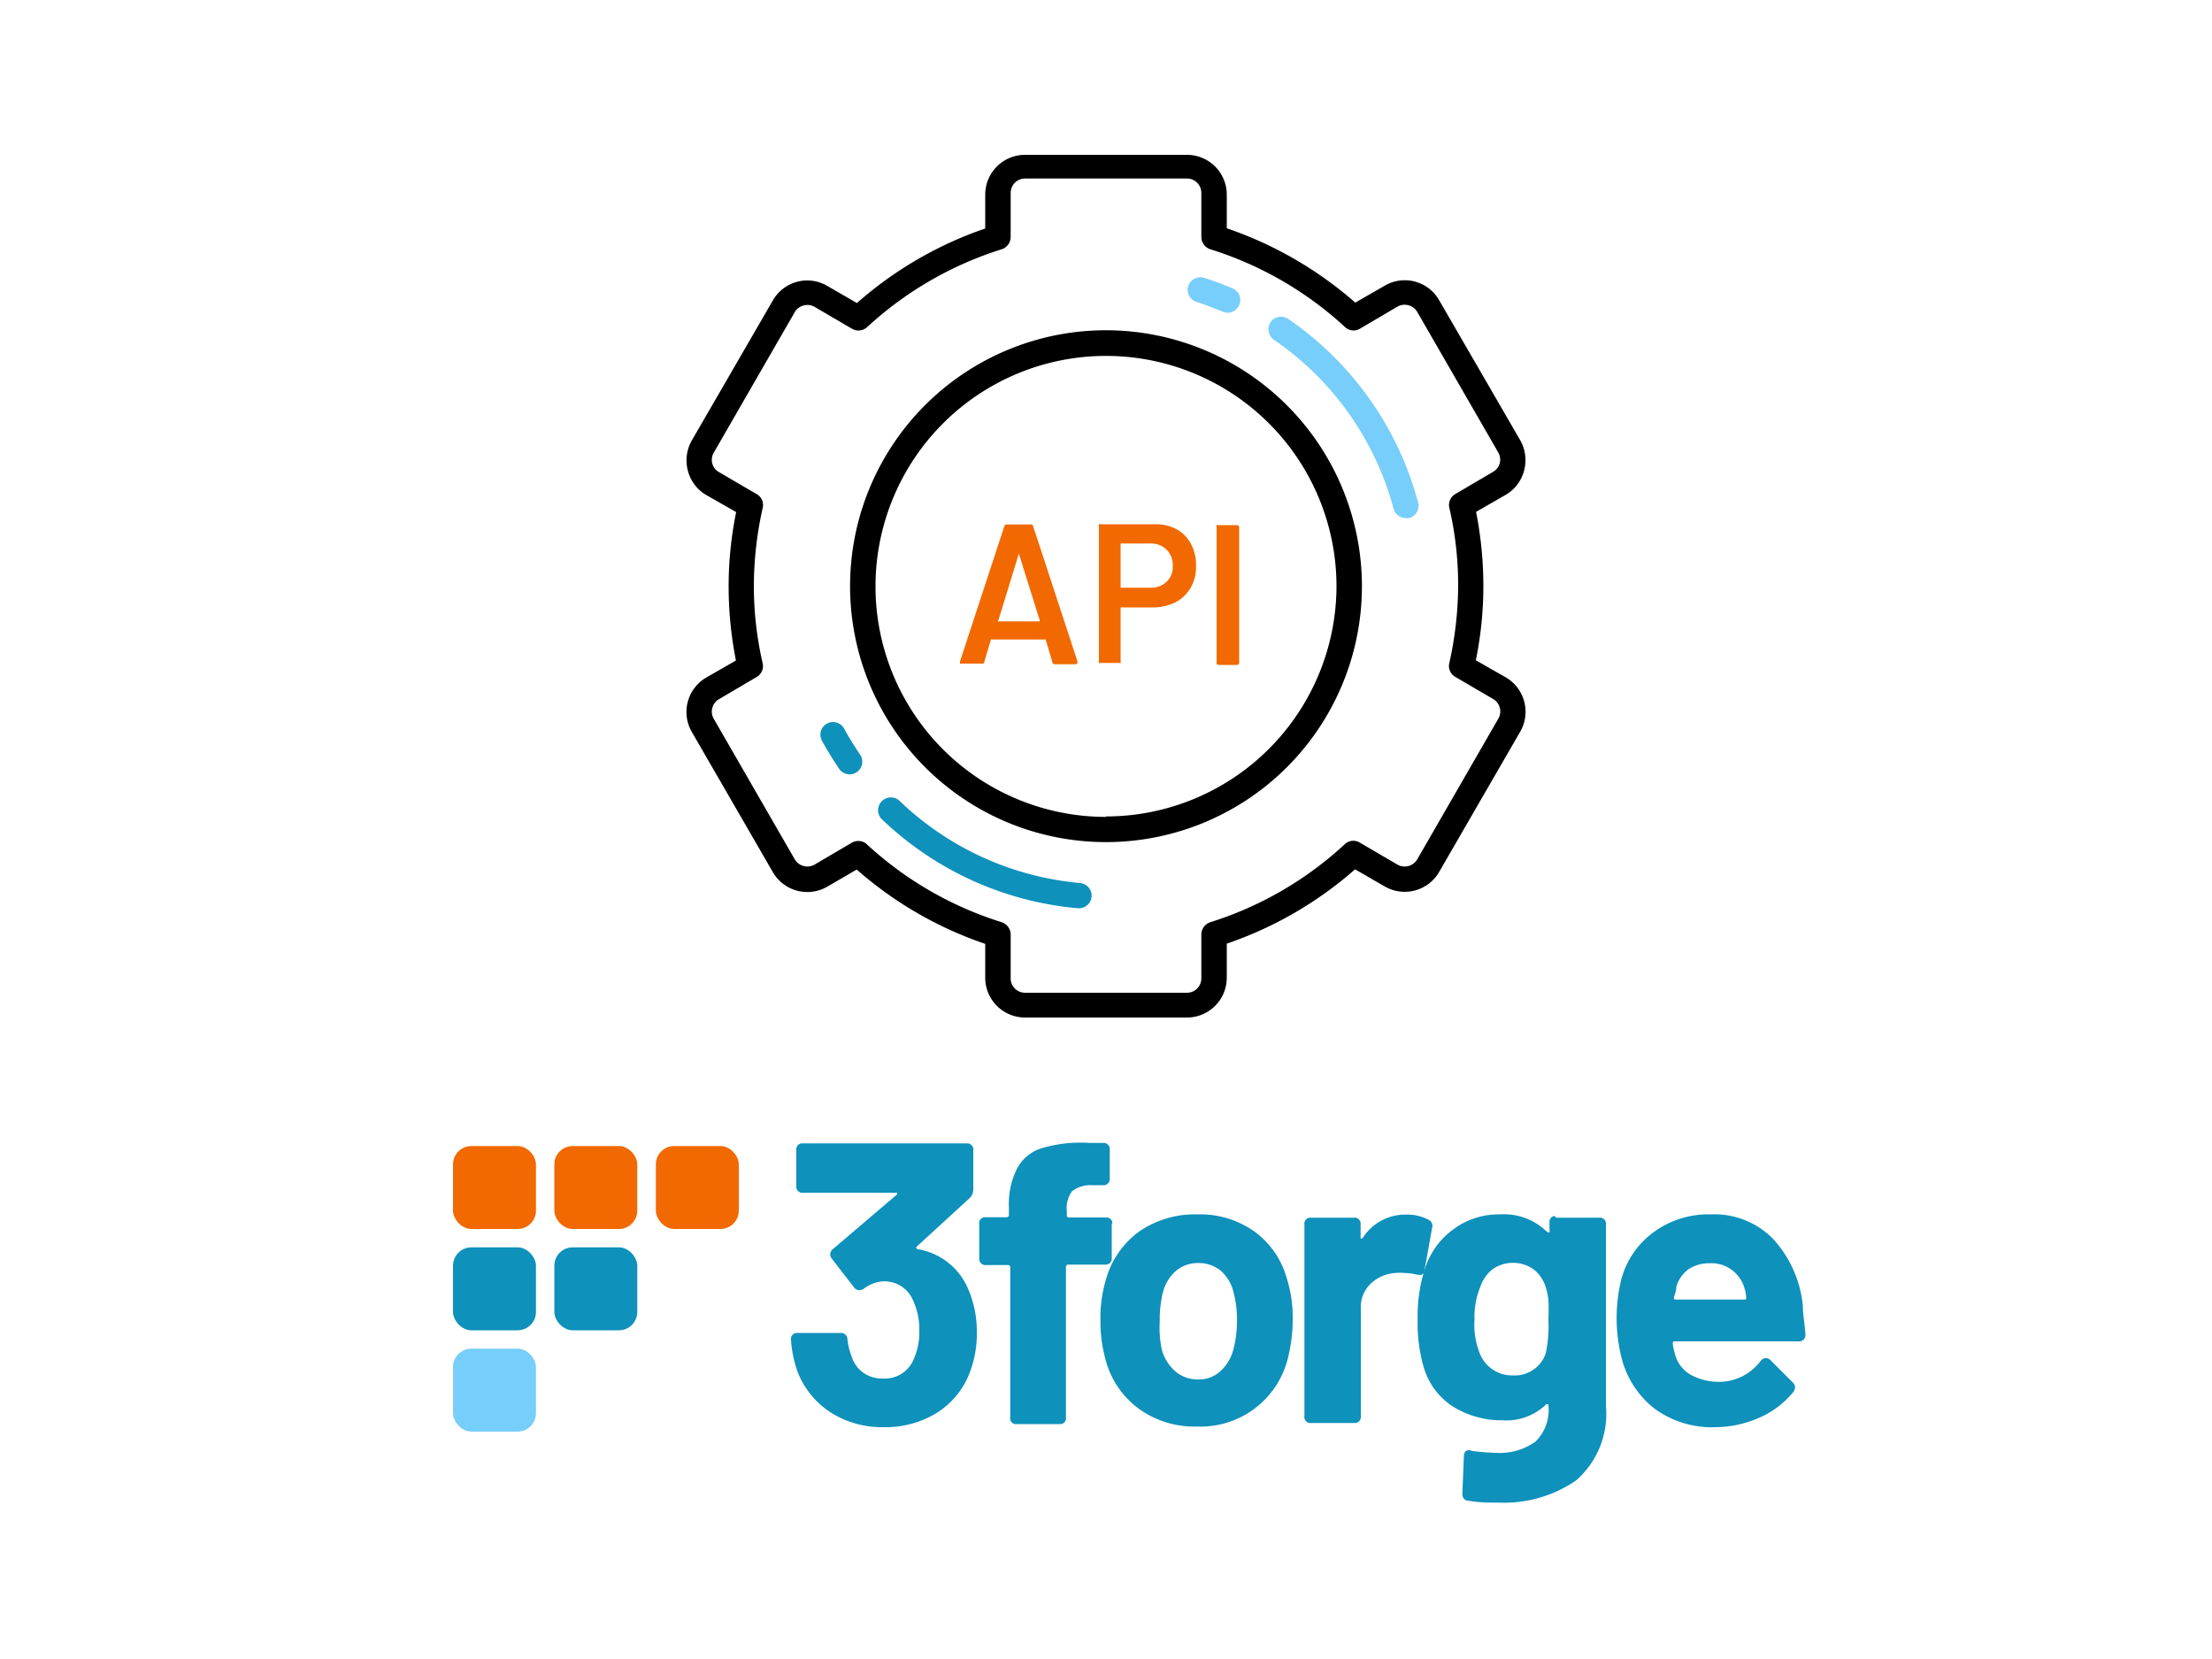 <svg id="Layer_1" data-name="Layer 1" xmlns="http://www.w3.org/2000/svg" viewBox="0 0 100 75"><defs><style>.cls-1{fill:#77cefa;}.cls-2{fill:#0e91bb;}.cls-3{fill:#f16900;}</style></defs><path d="M68.07,30.62l-1.35-.77a16.8,16.8,0,0,0,.34-3.36,17.29,17.29,0,0,0-.33-3.35l1.34-.77a1.79,1.79,0,0,0,.83-1.09,1.82,1.82,0,0,0-.17-1.37l-3.67-6.34a1.79,1.79,0,0,0-2.45-.66l-1.34.77a17.29,17.29,0,0,0-5.81-3.36V8.78A1.8,1.8,0,0,0,53.66,7H46.34a1.8,1.8,0,0,0-1.8,1.79v1.54a17.2,17.2,0,0,0-5.8,3.37l-1.35-.78a1.79,1.79,0,0,0-2.45.66l-3.67,6.34a1.82,1.82,0,0,0-.17,1.37,1.79,1.79,0,0,0,.83,1.09l1.35.77a16.78,16.78,0,0,0-.34,3.35,17.32,17.32,0,0,0,.33,3.36l-1.34.77a1.8,1.8,0,0,0-.66,2.45l3.67,6.35a1.8,1.8,0,0,0,2.45.66l1.34-.78a17.12,17.12,0,0,0,5.81,3.36v1.55A1.8,1.8,0,0,0,46.34,46h7.32a1.8,1.8,0,0,0,1.8-1.79V42.66a17.17,17.17,0,0,0,5.8-3.36l1.35.78a1.8,1.8,0,0,0,2.45-.66l3.67-6.35A1.8,1.8,0,0,0,68.07,30.62Zm-.34,1.88-3.66,6.35a.66.66,0,0,1-.89.24l-1.71-1a.56.56,0,0,0-.67.07,16,16,0,0,1-6.08,3.53.59.59,0,0,0-.41.55v2a.65.65,0,0,1-.65.64H46.34a.65.65,0,0,1-.65-.64v-2a.59.59,0,0,0-.41-.55,16,16,0,0,1-6.09-3.52.54.54,0,0,0-.38-.15.59.59,0,0,0-.29.07l-1.7,1a.66.66,0,0,1-.89-.24L32.27,32.5a.65.65,0,0,1,.23-.89l1.7-1a.57.57,0,0,0,.28-.62,15.51,15.51,0,0,1-.4-3.52,16.36,16.36,0,0,1,.4-3.51.56.56,0,0,0-.27-.62l-1.71-1a.63.63,0,0,1-.3-.39.65.65,0,0,1,.07-.49l3.66-6.35a.64.64,0,0,1,.4-.3.65.65,0,0,1,.49.06l1.71,1a.58.58,0,0,0,.67-.08,16.06,16.06,0,0,1,6.08-3.52.59.59,0,0,0,.41-.55v-2a.65.65,0,0,1,.65-.65h7.32a.65.65,0,0,1,.65.65v2a.59.59,0,0,0,.41.55,16,16,0,0,1,6.09,3.52.56.56,0,0,0,.67.07l1.7-1a.65.65,0,0,1,.49-.06.64.64,0,0,1,.4.3l3.66,6.35a.65.65,0,0,1,.07.49.63.63,0,0,1-.3.39l-1.7,1a.57.57,0,0,0-.28.62,15.49,15.49,0,0,1,.4,3.51,16.38,16.38,0,0,1-.4,3.52.56.56,0,0,0,.27.62l1.71,1A.65.65,0,0,1,67.73,32.5Z"/><path d="M50,14.93A11.57,11.57,0,1,0,61.57,26.49,11.58,11.58,0,0,0,50,14.93Zm0,22A10.42,10.42,0,1,1,60.42,26.49,10.43,10.43,0,0,1,50,36.91Z"/><path class="cls-1" d="M54.1,13.65c.39.13.79.28,1.17.44a.64.64,0,0,0,.23.05.58.58,0,0,0,.52-.35.56.56,0,0,0-.3-.75,13,13,0,0,0-1.28-.48.58.58,0,0,0-.72.37A.57.57,0,0,0,54.1,13.65Z"/><path class="cls-2" d="M38.16,32.94a.57.57,0,0,0-.77-.23.57.57,0,0,0-.23.78c.24.43.5.86.78,1.27a.57.57,0,1,0,.94-.65Q38.49,33.54,38.16,32.94Z"/><path class="cls-2" d="M48.83,39.92a13.52,13.52,0,0,1-8.2-3.75.58.58,0,0,0-.8.83,14.67,14.67,0,0,0,8.9,4.06h.05a.57.57,0,0,0,0-1.14Z"/><path class="cls-1" d="M58.24,14.42a.58.58,0,0,0-.8.14.59.59,0,0,0,.15.8A13.47,13.47,0,0,1,63,23a.58.58,0,0,0,.55.42.39.39,0,0,0,.15,0,.57.57,0,0,0,.41-.7A14.62,14.62,0,0,0,58.24,14.42Z"/><path class="cls-3" d="M47.57,29.91l-.3-1s0,0,0,0H44.85a.05.05,0,0,0-.05,0l-.3,1c0,.06,0,.09-.11.09h-.91a.11.11,0,0,1-.08,0s0,0,0-.1l2-6.1a.12.12,0,0,1,.12-.09H46.6a.1.1,0,0,1,.11.09l2,6.1a.09.09,0,0,1,0,.05s0,.08-.1.08h-.9A.12.12,0,0,1,47.57,29.91Zm-2.45-1.82H47s0,0,0-.06l-.94-3s0,0,0,0,0,0,0,0l-.92,3S45.09,28.09,45.12,28.09Z"/><path class="cls-3" d="M53.16,23.91a1.58,1.58,0,0,1,.67.66,2,2,0,0,1,.24,1,1.91,1.91,0,0,1-.24,1,1.75,1.75,0,0,1-.69.66,2.31,2.31,0,0,1-1,.23H50.66s0,0,0,0v2.43a.11.11,0,0,1,0,.08.09.09,0,0,1-.07,0h-.84a.09.09,0,0,1-.07,0,.11.11,0,0,1,0-.08V23.78a.11.11,0,0,1,0-.08.09.09,0,0,1,.07,0h2.49A2,2,0,0,1,53.16,23.91Zm-.42,2.39a.93.93,0,0,0,.28-.71,1,1,0,0,0-.28-.74,1,1,0,0,0-.74-.28H50.66a0,0,0,0,0,0,.05v1.9a0,0,0,0,0,0,.05H52A1,1,0,0,0,52.74,26.3Z"/><path class="cls-3" d="M55,30a.11.11,0,0,1,0-.08v-6.1a.11.11,0,0,1,0-.08.13.13,0,0,1,.08,0h.83a.1.1,0,0,1,.11.11v6.1a.1.1,0,0,1-.11.11H55.1A.13.13,0,0,1,55,30Z"/><g id="Page-1"><g id="Group"><g id="_3forge" data-name=" 3forge"><path class="cls-2" d="M44.16,60.24a4.87,4.87,0,0,1-.32,1.81,3.69,3.69,0,0,1-1.47,1.81,4.42,4.42,0,0,1-2.42.66,4.33,4.33,0,0,1-2.42-.68A3.87,3.87,0,0,1,36.05,62a5.35,5.35,0,0,1-.29-1.43.27.27,0,0,1,.23-.31h2a.29.29,0,0,1,.32.27v0a3,3,0,0,0,.19.79,1.42,1.42,0,0,0,.53.74,1.47,1.47,0,0,0,.88.26,1.41,1.41,0,0,0,1.4-.88,3,3,0,0,0,.25-1.28,3.15,3.15,0,0,0-.29-1.39,1.4,1.4,0,0,0-1.39-.84,1.6,1.6,0,0,0-.84.34.48.48,0,0,1-.18.06.31.31,0,0,1-.25-.13l-1-1.29a.35.35,0,0,1-.08-.22.33.33,0,0,1,.11-.21L40.55,54a.07.07,0,0,0,0-.08s-.05,0-.09,0H36.31a.27.27,0,0,1-.31-.23.11.11,0,0,1,0-.08V52a.27.27,0,0,1,.23-.31h7.46a.28.28,0,0,1,.31.23A.11.11,0,0,1,44,52v1.78a.55.55,0,0,1-.16.38l-2.38,2.18c-.07.07-.05.12.07.14a3,3,0,0,1,2.27,1.87A4.81,4.81,0,0,1,44.16,60.24Z"/><path class="cls-2" d="M50.26,55.34v1.52a.28.28,0,0,1-.23.31H48.3a.1.1,0,0,0-.11.08v6.82a.27.27,0,0,1-.22.31h-2a.26.26,0,0,1-.3-.22.11.11,0,0,1,0-.08V57.3a.1.1,0,0,0-.09-.11h-1a.28.28,0,0,1-.31-.24.17.17,0,0,1,0-.07V55.34a.26.26,0,0,1,.22-.31h1a.1.1,0,0,0,.12-.09v-.4A3.5,3.5,0,0,1,46,52.79a1.88,1.88,0,0,1,1.12-.89,6.18,6.18,0,0,1,2.14-.23h.6a.28.28,0,0,1,.31.23v1.37a.28.28,0,0,1-.24.31h-.58a1.35,1.35,0,0,0-.88.27,1.26,1.26,0,0,0-.24.9v.18a.09.09,0,0,0,.08.11H50a.27.27,0,0,1,.29.24Z"/><path class="cls-2" d="M51.53,63.72A4,4,0,0,1,50,61.54a6.4,6.4,0,0,1-.25-1.85,6,6,0,0,1,.27-1.92,4,4,0,0,1,1.5-2.11,4.44,4.44,0,0,1,2.62-.76,4.23,4.23,0,0,1,2.55.76,3.9,3.9,0,0,1,1.47,2.09,5.88,5.88,0,0,1,.28,1.9,7.15,7.15,0,0,1-.24,1.84,4.06,4.06,0,0,1-4.08,3A4.28,4.28,0,0,1,51.53,63.72ZM55.16,62a2,2,0,0,0,.6-1,4.91,4.91,0,0,0,.16-1.27,4.69,4.69,0,0,0-.15-1.29,1.86,1.86,0,0,0-.59-1,1.57,1.57,0,0,0-1-.34,1.53,1.53,0,0,0-1,.34,1.89,1.89,0,0,0-.61,1,5.1,5.1,0,0,0-.14,1.29A4.9,4.9,0,0,0,52.52,61a2,2,0,0,0,.62,1,1.52,1.52,0,0,0,1,.36A1.42,1.42,0,0,0,55.16,62Z"/><path class="cls-2" d="M64.57,55.14a.3.3,0,0,1,.17.38l-.34,1.9a.2.2,0,0,1-.11.2.57.57,0,0,1-.26,0,2.35,2.35,0,0,0-.54-.07,1.87,1.87,0,0,0-.41,0,1.76,1.76,0,0,0-1.11.48,1.46,1.46,0,0,0-.45,1.13v4.87a.27.27,0,0,1-.24.3h-2a.27.27,0,0,1-.31-.23.09.09,0,0,1,0-.07V55.36a.27.27,0,0,1,.23-.31h2a.27.27,0,0,1,.31.23v.61s0,.08,0,.1,0,0,.08,0a2.28,2.28,0,0,1,2-1.08A2,2,0,0,1,64.57,55.14Z"/><path class="cls-2" d="M70.35,55.05h1.94a.27.27,0,0,1,.31.23.22.22,0,0,1,0,.08v8.18a4,4,0,0,1-1.35,3.39,5.78,5.78,0,0,1-3.51,1c-.45,0-.91,0-1.36-.09-.18,0-.27-.13-.27-.33l.07-1.69a.3.3,0,0,1,.1-.23.28.28,0,0,1,.25,0,10,10,0,0,0,1.1.09,2.78,2.78,0,0,0,1.79-.51A2,2,0,0,0,70,63.54s0-.06,0-.06,0,0-.09,0a2.6,2.6,0,0,1-2,.73,4.23,4.23,0,0,1-2.14-.57,3.17,3.17,0,0,1-1.41-1.84,7.09,7.09,0,0,1-.27-2.15,6.89,6.89,0,0,1,.33-2.3,3.5,3.5,0,0,1,1.29-1.78,3.42,3.42,0,0,1,2.1-.67,2.78,2.78,0,0,1,2.15.81s.06,0,.09,0a.1.1,0,0,0,0-.09v-.34a.27.27,0,0,1,.23-.31ZM70,59.64a8.44,8.44,0,0,0,0-.87,2.85,2.85,0,0,0-.12-.58,1.64,1.64,0,0,0-.54-.8,1.62,1.62,0,0,0-1.88,0,1.73,1.73,0,0,0-.54.79,3.54,3.54,0,0,0-.26,1.47,3.46,3.46,0,0,0,.21,1.46,1.57,1.57,0,0,0,1.54,1.07,1.47,1.47,0,0,0,1.47-1A5.92,5.92,0,0,0,70,59.64Z"/><path class="cls-2" d="M79.6,61.52a.29.29,0,0,1,.23-.12.27.27,0,0,1,.21.09l1,1a.33.33,0,0,1,.11.21.41.41,0,0,1-.07.22,4.11,4.11,0,0,1-1.54,1.17,5,5,0,0,1-2,.43,4.38,4.38,0,0,1-2.77-.86,4.23,4.23,0,0,1-1.48-2.34,7.39,7.39,0,0,1,0-3.46,3.87,3.87,0,0,1,1.46-2.15,4.18,4.18,0,0,1,2.6-.81A3.71,3.71,0,0,1,80.15,56a5.22,5.22,0,0,1,1.35,3c0,.41.09.85.12,1.33a.29.29,0,0,1-.25.31H75.74c-.08,0-.12,0-.12.11a3.5,3.5,0,0,0,.13.56,1.5,1.5,0,0,0,.72.86,2.67,2.67,0,0,0,1.3.3A2.36,2.36,0,0,0,79.6,61.52Zm-3.28-4.13a1.51,1.51,0,0,0-.54.79c0,.23-.09.38-.1.46s0,.11.08.11h3.09c.06,0,.09,0,.09-.07a1.42,1.42,0,0,0-.07-.42,1.55,1.55,0,0,0-1.58-1.15A1.67,1.67,0,0,0,76.32,57.39Z"/></g><rect id="Rectangle" class="cls-3" x="20.48" y="51.81" width="3.75" height="3.75" rx="0.83"/><rect id="Rectangle-2" class="cls-3" x="25.06" y="51.81" width="3.75" height="3.75" rx="0.83"/><rect id="Rectangle-3" class="cls-2" x="20.48" y="56.39" width="3.75" height="3.75" rx="0.83"/><rect id="Rectangle-4" class="cls-1" x="20.48" y="60.97" width="3.75" height="3.75" rx="0.83"/><rect id="Rectangle-5" class="cls-2" x="25.06" y="56.39" width="3.75" height="3.75" rx="0.83"/><rect id="Rectangle-6" class="cls-3" x="29.65" y="51.81" width="3.75" height="3.75" rx="0.83"/></g></g></svg>